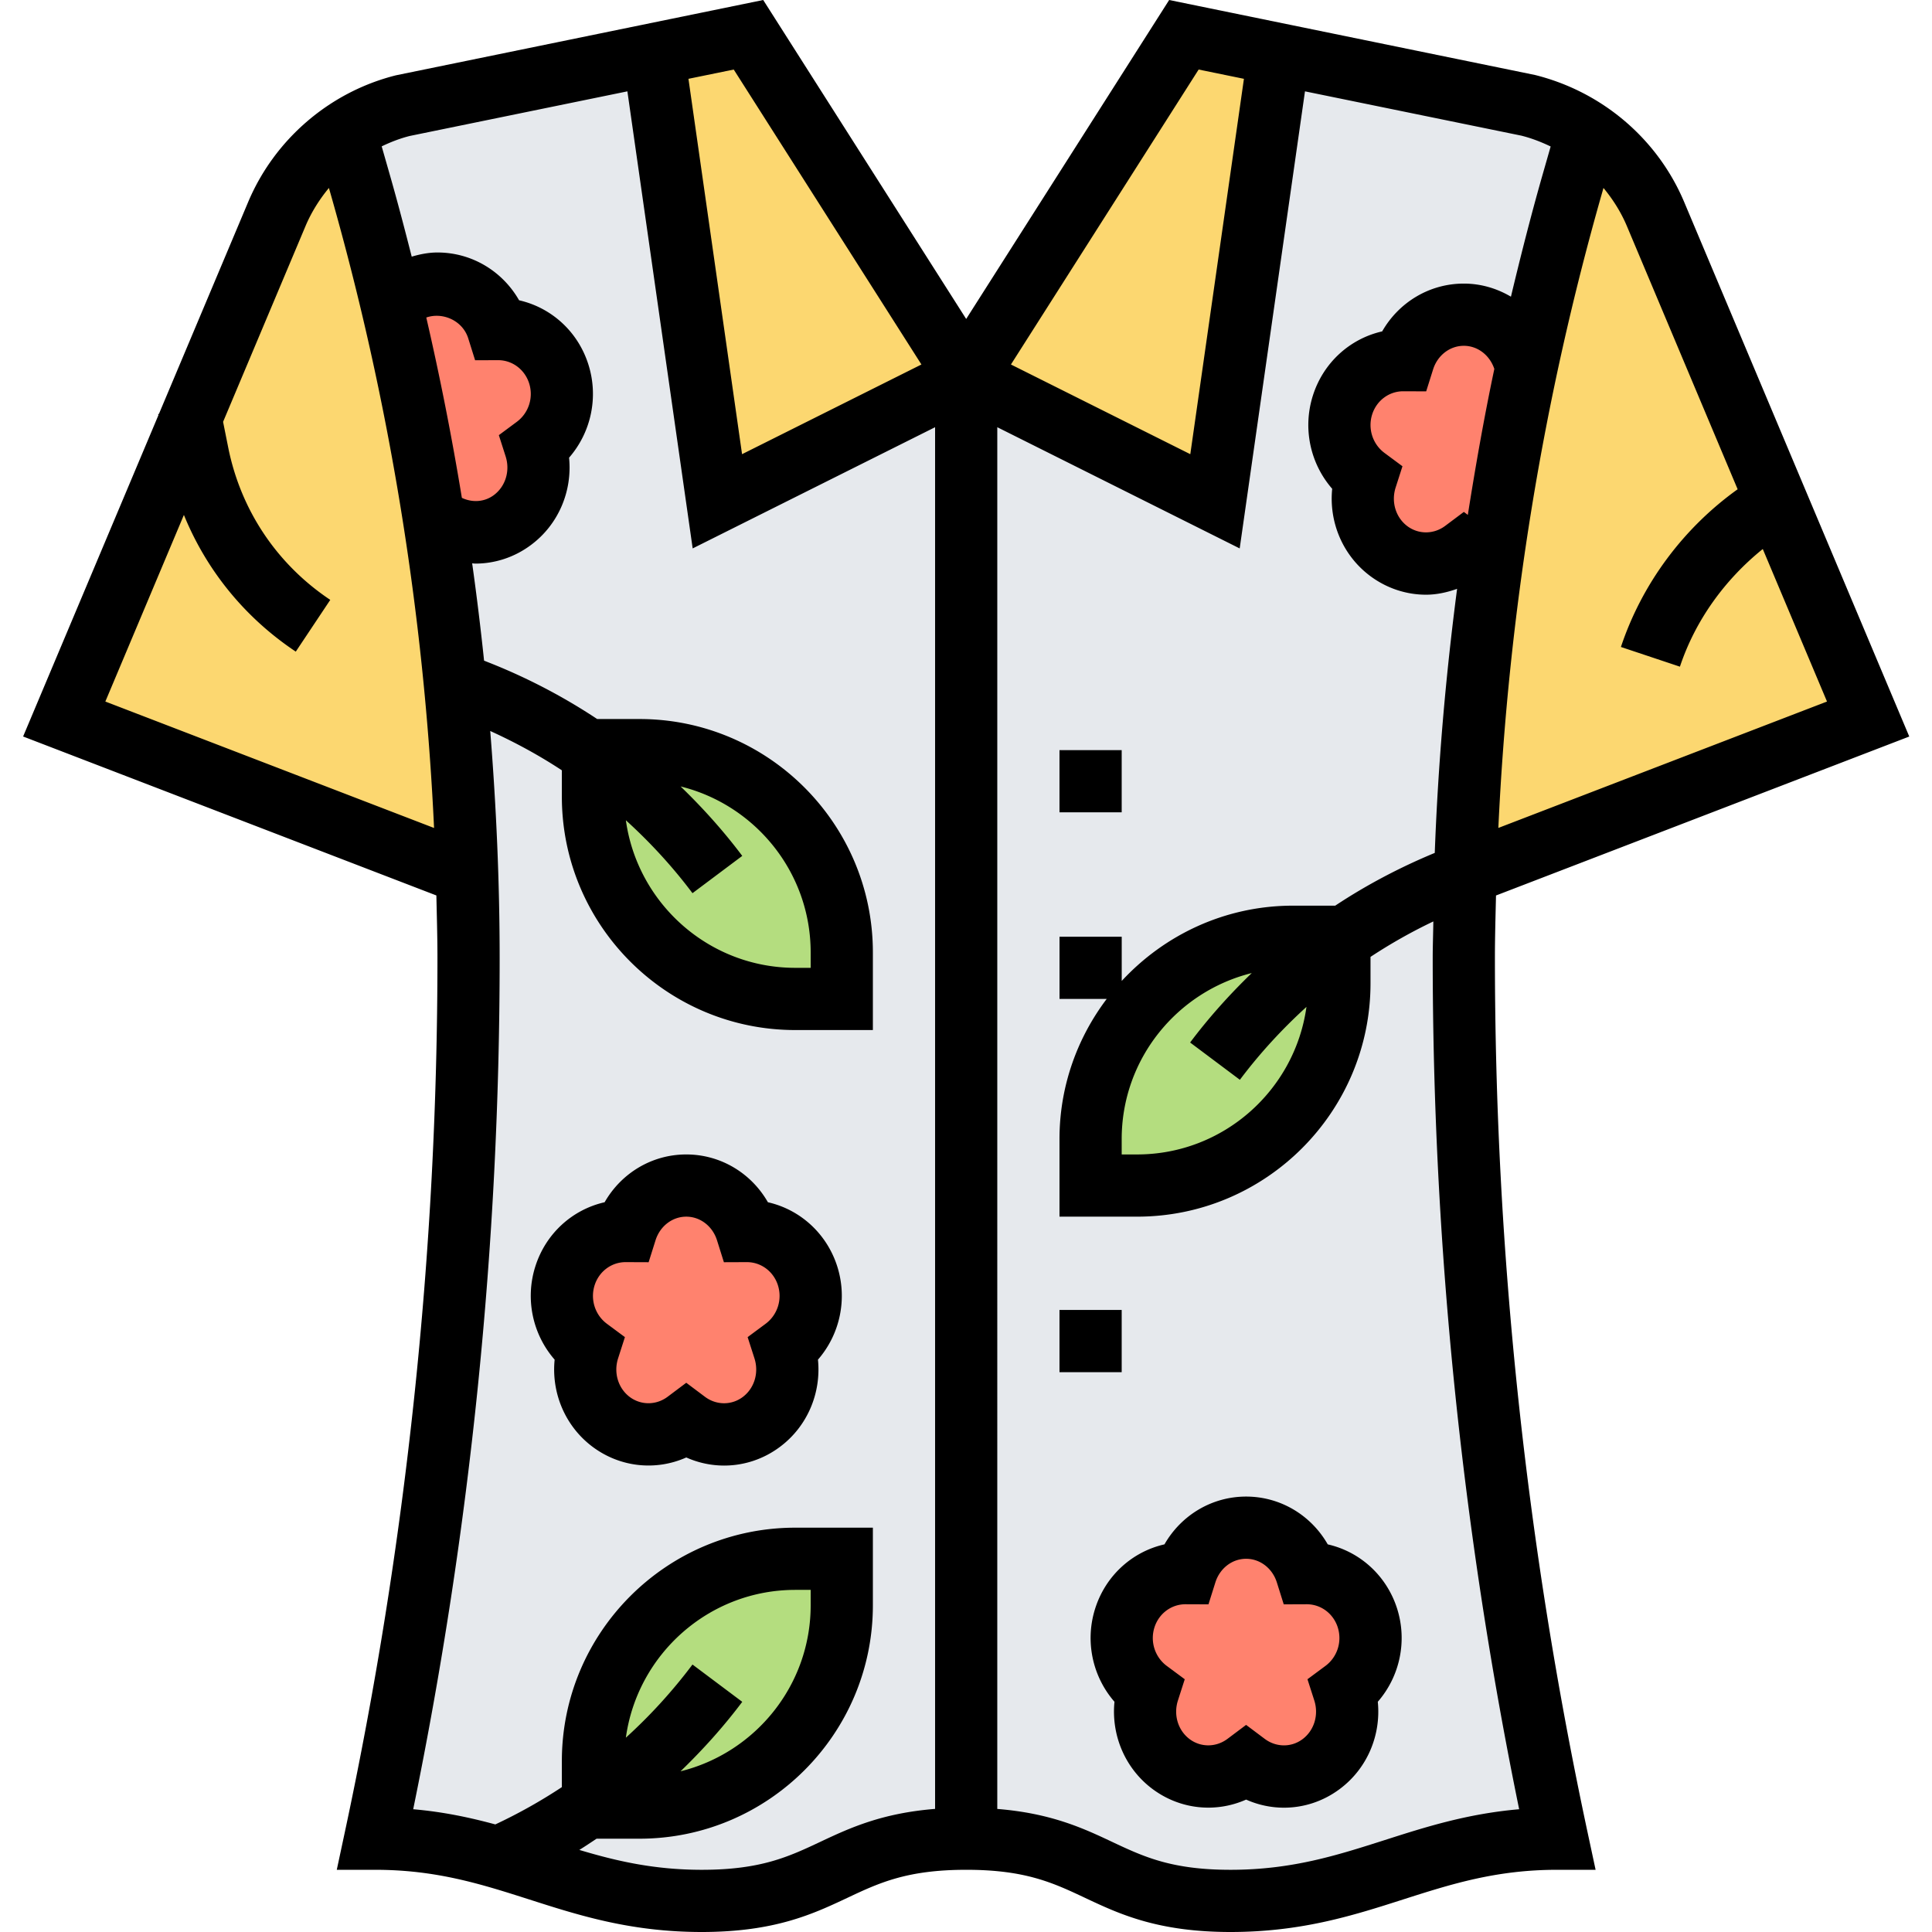 <svg height="496pt" viewBox="-5 0 496 496.944" width="496pt" xmlns="http://www.w3.org/2000/svg"><path d="M371.047 224.945l104-40-54.688-129.882a47.998 47.998 0 0 0-32.59-27.934L299.048 8.945l-56 88-56-88L98.328 27.13a47.996 47.996 0 0 0-32.594 27.933L11.047 184.946l104 40zm0 0" fill="#fcd770"/><path d="M243.047 96.945l-56-88L98.328 27.13l-15.281 5.816 4.129 14.446a724.582 724.582 0 0 1 27.87 199.015 1081.28 1081.28 0 0 1-24 226.54c34 0 50 16 83.993 16 33.984 0 33.984-16 67.969-16h.082c33.98 0 33.98 16 67.965 16 33.992 0 49.992-16 83.992-16a1081.65 1081.65 0 0 1-24-226.54 724.586 724.586 0 0 1 27.875-199.015l4.125-14.446-15.277-5.816-88.723-18.184zm0 0" fill="#e6e9ed"/><path d="M275.047 304.945h11.96c28.747 0 52.04-23.297 52.04-52.043v-11.957H327.09c-28.746 0-52.043 23.293-52.043 52.04zm0 0" fill="#b4dd7f"/><path d="M163.047 13.863l16 115.082 64-32-56-88zm0 0M323.047 13.863l-16 115.082-64-32 56-88zm0 0" fill="#fcd770"/><g fill="#ff826e"><path d="M202.246 328.176c-2.254-7.13-8.726-11.559-15.652-11.535-2.121-6.77-8.242-11.696-15.547-11.696s-13.422 4.926-15.543 11.696c-6.93-.024-13.399 4.414-15.656 11.535-2.254 7.12.433 14.601 6.047 18.77-2.16 6.75-.04 14.421 5.875 18.824 5.902 4.406 13.687 4.101 19.277-.098 5.594 4.191 13.379 4.496 19.281.098 5.91-4.403 8.031-12.075 5.871-18.825 5.625-4.168 8.313-11.648 6.047-18.77zm0 0M346.246 416.176c-2.254-7.13-8.726-11.559-15.652-11.535-2.121-6.77-8.242-11.696-15.547-11.696s-13.422 4.926-15.543 11.696c-6.93-.024-13.399 4.414-15.656 11.535-2.254 7.12.433 14.601 6.047 18.77-2.16 6.75-.04 14.421 5.875 18.824 5.902 4.406 13.687 4.101 19.277-.098 5.594 4.191 13.379 4.496 19.281.098 5.91-4.403 8.031-12.075 5.871-18.825 5.625-4.168 8.313-11.648 6.047-18.77zm0 0M371.047 80.945c-7.305 0-13.422 4.926-15.543 11.696-6.93-.024-13.399 4.414-15.656 11.535-2.254 7.12.433 14.601 6.047 18.77-2.16 6.75-.04 14.421 5.875 18.824 5.902 4.406 13.687 4.101 19.277-.098 2.152 1.617 4.656 2.457 7.219 2.871a729.179 729.179 0 0 1 8.812-49.598l-.476-2.304c-2.13-6.77-8.25-11.696-15.555-11.696zm0 0M122.594 84.64c-2.121-6.769-8.242-11.695-15.547-11.695-4.672 0-8.848 2.016-11.817 5.23l.258 1.458A715.569 715.569 0 0 1 106.2 134.23c.29-.183.578-.359.848-.558 5.594 4.191 13.379 4.496 19.281.098 5.91-4.403 8.031-12.075 5.871-18.825 5.617-4.168 8.305-11.648 6.047-18.77-2.254-7.12-8.719-11.558-15.652-11.534zm0 0"/></g><path d="M211.047 256.945H199.09c-28.746 0-52.043-23.297-52.043-52.043v-11.957h11.96c28.747 0 52.04 23.293 52.04 52.04zm0 0M211.047 400.945H199.09c-28.746 0-52.043 23.293-52.043 52.04v11.96h11.96c28.747 0 52.04-23.297 52.04-52.043zm0 0" fill="#b4dd7f"/><path d="M379.047 246.406c0-5.36.16-10.719.281-16.07l106.297-40.887-57.898-137.488c-6.805-16.168-21.016-28.344-38.36-32.672L295.257 0l-52.21 82.04L190.84 0 96.39 19.367c-17.007 4.25-31.222 16.434-38.03 32.594l-22.954 54.512-.199.039.059.297L.473 189.44l106.297 40.887c.117 5.36.277 10.711.277 16.078 0 75.45-8.016 151.106-23.824 224.86l-2.07 9.68h9.894c15.754 0 27.312 3.702 39.562 7.613 12.871 4.129 26.184 8.386 44.43 8.386 18.785 0 28.664-4.656 37.395-8.761 8.246-3.887 15.375-7.239 30.644-7.239 15.211 0 22.336 3.352 30.586 7.239 8.719 4.105 18.61 8.761 37.39 8.761 18.25 0 31.563-4.257 44.434-8.386 12.246-3.91 23.809-7.614 39.559-7.614h9.898l-2.074-9.68a1075.038 1075.038 0 0 1-23.824-224.859zm-7.992-114.734l-4.809 3.601c-2.926 2.184-6.82 2.215-9.703.079-3.008-2.239-4.223-6.239-3.031-9.961l1.754-5.461-4.61-3.418c-3.062-2.266-4.344-6.254-3.183-9.918 1.136-3.563 4.336-5.953 7.976-5.953h.024l5.894.023 1.77-5.625c1.144-3.648 4.32-6.094 7.91-6.094 3.539 0 6.656 2.39 7.848 5.95-2.63 12.449-4.833 24.984-6.817 37.546zm70.425-5.824c-13.953 9.992-24.593 24.265-30.023 40.566l15.176 5.066c3.976-11.937 11.543-22.382 21.312-30.265l16.52 39.234-84.535 32.512c2.582-55.274 11.46-110.09 26.687-163.375l.352-1.242c2.437 2.953 4.511 6.222 6.023 9.816zM302.84 17.887l11.648 2.386-13.793 96.551-46.136-23.07zm-119.582 0l48.277 75.867-46.137 23.07-13.789-96.55zm-58.672 99.504c1.191 3.722-.027 7.722-3.035 9.96-2.414 1.801-5.535 1.977-8.223.704a733.05 733.05 0 0 0-9.152-46.383c4.144-1.442 9.328.703 10.793 5.367l1.765 5.625 5.899-.023h.023c3.64 0 6.84 2.39 7.977 5.96 1.16 3.657-.121 7.645-3.184 9.91l-4.61 3.419zM21.625 180.449l20.207-48c5.8 14.246 15.695 26.438 28.777 35.16l8.871-13.312c-13.695-9.137-23.015-23.05-26.25-39.192l-1.32-6.601 21.195-50.336c1.512-3.594 3.59-6.871 6.024-9.824l.36 1.25c15.222 53.285 24.105 108.101 26.687 163.375zm183.992 293.262c-8.25 3.883-15.379 7.234-30.578 7.234-12.27 0-22-2.265-31.496-5.113 1.504-.922 2.969-1.922 4.441-2.887H159c33.113 0 60.047-26.93 60.047-60.043v-19.957H199.09c-33.106 0-60.043 26.926-60.043 60.04v6.695a135.056 135.056 0 0 1-17.11 9.593c-6.464-1.753-13.312-3.226-21.128-3.906 14.757-71.926 22.238-145.55 22.238-218.96 0-19.512-.871-38.973-2.422-58.384 6.406 2.915 12.582 6.266 18.422 10.114v6.773c0 33.106 26.937 60.035 60.043 60.035h19.957v-19.96c0-33.114-26.934-60.04-60.04-60.04H148.13a150.718 150.718 0 0 0-27.258-14.289l-1.832-.726a725.44 725.44 0 0 0-3.062-25.028c.27.008.535.067.8.067 5.024 0 10.047-1.594 14.328-4.793 7.055-5.246 10.672-13.832 9.797-22.45a24.987 24.987 0 0 0 4.97-23.964c-2.68-8.48-9.52-14.64-17.825-16.524-4.305-7.52-12.2-12.293-21-12.293-2.262 0-4.473.438-6.621 1.07-1.77-6.96-3.586-13.902-5.563-20.816l-2.16-7.55c2.32-1.114 4.73-2.055 7.234-2.68l55.965-11.473 16.793 117.567 62.352-31.176V465.28c-13.758 1.102-22.04 4.95-29.43 8.43zm-32.969-45.566a134.626 134.626 0 0 1-17.136 18.816c2.953-21.434 21.343-38.016 43.578-38.016h3.957v3.957c0 20.633-14.285 37.953-33.473 42.707 5.73-5.539 11.074-11.472 15.875-17.867zm0-198.403l12.801-9.59c-4.808-6.41-10.144-12.336-15.855-17.863 19.176 4.75 33.453 22.07 33.453 42.695v3.961h-3.957c-22.219 0-40.594-16.554-43.578-37.96 6.258 5.687 12.023 11.937 17.136 18.757zm177.97 243.586c-12.25 3.91-23.81 7.617-39.563 7.617-15.2 0-22.328-3.351-30.575-7.234-7.375-3.48-15.656-7.313-29.433-8.422V109.887l62.351 31.176 16.793-117.567 55.633 11.39c2.633.657 5.145 1.634 7.559 2.794l-2.153 7.52c-2.94 10.312-5.574 20.695-8.062 31.113-3.61-2.13-7.734-3.368-12.121-3.368-8.8 0-16.695 4.774-21 12.293-8.305 1.883-15.145 8.051-17.824 16.516a24.997 24.997 0 0 0 4.968 23.973c-.87 8.617 2.746 17.195 9.801 22.449 4.281 3.183 9.305 4.793 14.328 4.793 2.711 0 5.399-.586 8-1.512-2.945 22.527-4.906 45.191-5.746 67.926-8.98 3.722-17.566 8.242-25.605 13.57h-10.871c-17.41 0-33.067 7.496-44.043 19.367v-11.375h-16v16h12.136c-7.59 10.047-12.144 22.504-12.144 36.04v19.96h19.96c33.106 0 60.04-26.93 60.04-60.043v-6.773a135.01 135.01 0 0 1 16.16-9.121c-.039 3.137-.16 6.265-.16 9.398 0 73.418 7.48 147.035 22.234 218.961-13.449 1.168-24.21 4.61-34.664 7.961zm-37.169-195.586c5.11-6.812 10.88-13.062 17.125-18.75-2.972 21.399-21.351 37.953-43.566 37.953h-3.961v-3.96c0-20.626 14.281-37.938 33.457-42.696-5.711 5.52-11.047 11.453-15.856 17.863zm0 0"/><path d="M267.047 192.945h16v16h-16zm0 0M267.047 336.945h16v16h-16zm0 0M192.047 309.238c-4.305-7.52-12.2-12.293-21-12.293s-16.695 4.774-21 12.293c-8.305 1.883-15.145 8.051-17.824 16.516a24.997 24.997 0 0 0 4.968 23.973c-.87 8.617 2.746 17.195 9.801 22.449 7.106 5.281 16.23 6.191 24.063 2.71a23.911 23.911 0 0 0 9.738 2.083c5.023 0 10.047-1.594 14.328-4.793 7.055-5.246 10.672-13.832 9.8-22.45a25.006 25.006 0 0 0 4.966-23.972c-2.696-8.465-9.535-14.633-17.84-16.516zm-.606 31.274l-4.609 3.418 1.754 5.46c1.191 3.723-.027 7.723-3.035 9.962-2.871 2.136-6.774 2.12-9.703-.079l-4.801-3.601-4.8 3.601c-2.927 2.192-6.821 2.207-9.704.079-3.008-2.239-4.223-6.239-3.031-9.961l1.754-5.461-4.61-3.418c-3.062-2.266-4.344-6.254-3.183-9.918 1.136-3.563 4.336-5.953 7.976-5.953h.024l5.894.023 1.77-5.625c1.144-3.648 4.32-6.094 7.91-6.094 3.594 0 6.77 2.446 7.914 6.094l1.766 5.625 5.898-.023h.023c3.641 0 6.84 2.39 7.977 5.953v.008c1.16 3.656-.121 7.644-3.184 9.91zm0 0M336.047 397.238c-4.305-7.52-12.2-12.293-21-12.293s-16.695 4.774-21 12.293c-8.305 1.883-15.145 8.051-17.824 16.516a24.997 24.997 0 0 0 4.968 23.973c-.87 8.617 2.747 17.195 9.801 22.449 7.106 5.281 16.223 6.191 24.063 2.71a23.911 23.911 0 0 0 9.738 2.083c5.023 0 10.047-1.594 14.328-4.793 7.055-5.246 10.672-13.832 9.8-22.45a25.006 25.006 0 0 0 4.966-23.972c-2.696-8.465-9.535-14.633-17.84-16.516zm-.606 31.274l-4.609 3.418 1.754 5.46c1.191 3.723-.027 7.723-3.035 9.962-2.871 2.144-6.766 2.113-9.703-.079l-4.801-3.601-4.8 3.601c-2.927 2.184-6.821 2.215-9.704.079-3.008-2.239-4.223-6.239-3.031-9.961l1.754-5.461-4.61-3.418c-3.062-2.266-4.344-6.254-3.183-9.918 1.136-3.563 4.336-5.953 7.976-5.953h.024l5.894.023 1.77-5.625c1.144-3.648 4.32-6.094 7.91-6.094 3.594 0 6.77 2.446 7.914 6.094l1.766 5.625 5.898-.023h.023c3.641 0 6.84 2.39 7.977 5.953v.008c1.16 3.656-.121 7.644-3.184 9.91zm0 0"/></svg>